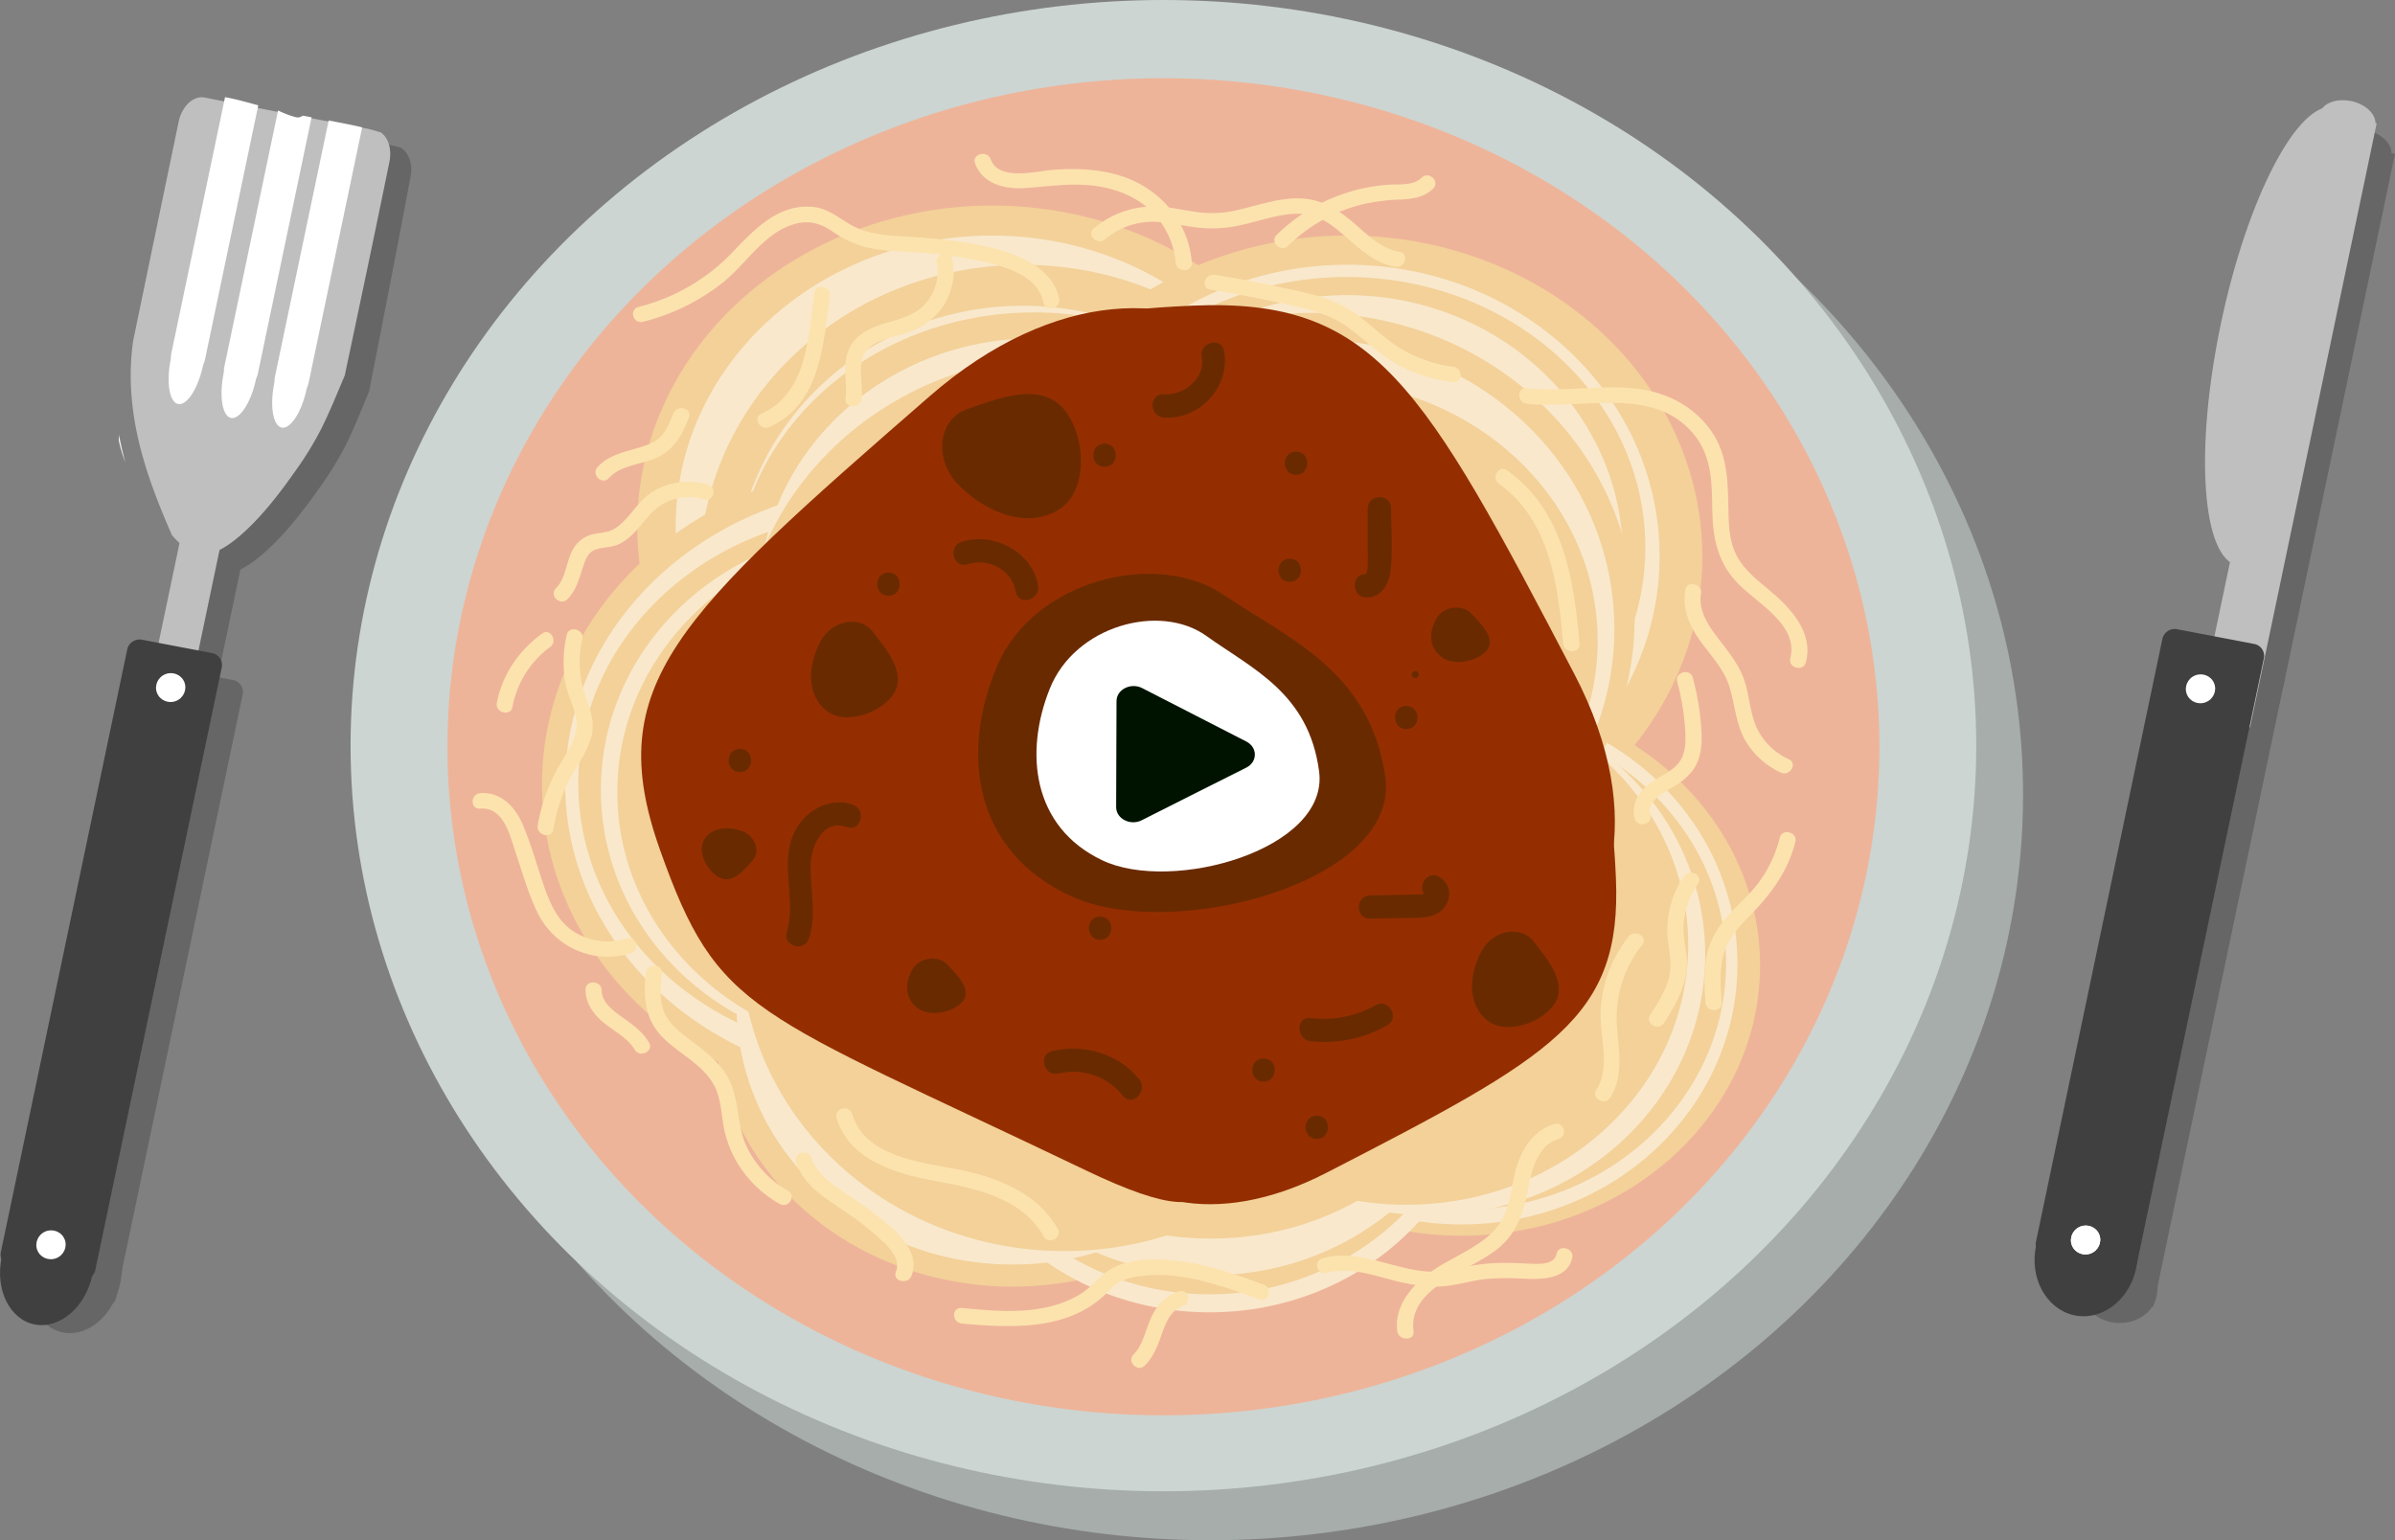 <svg id="Layer_1" data-name="Layer 1" xmlns="http://www.w3.org/2000/svg" width="1031.13" height="663.32" viewBox="0 0 1031.13 663.32"><rect x="0" y="0" width="1031.13" height="663.32" fill="#808080" stroke="none"/><defs><style>.cls-1{fill:#666;}.cls-2{fill:#bfbfbf;}.cls-3{fill:#a6adab;}.cls-4{fill:#ccd5d2;}.cls-5{fill:#eeb499;}.cls-6{fill:#f3d199;}.cls-7{fill:#f9e8cc;}.cls-8{fill:#942e00;}.cls-9{fill:#fce3ae;}.cls-10{fill:#6a2a00;}.cls-11{fill:#404040;}.cls-12{fill:#f0f4f2;}.cls-13{fill:#fff;}.cls-14{fill:#001300;}</style></defs><path class="cls-1" d="M27.41,573.9C16.58,572,10,559.18,12.64,545.27s18.1-46.92,28.93-45,13,38,10.29,51.9S38.24,575.8,27.41,573.9Z"/><path class="cls-1" d="M43.66,562.8l-30-5.73a5.22,5.22,0,0,1-4.27-6.13L63.83,291.22a5.45,5.45,0,0,1,6.41-4.09l30,5.74A5.22,5.22,0,0,1,104.5,299L50.07,558.72A5.44,5.44,0,0,1,43.66,562.8Z"/><path class="cls-1" d="M172.51,63.57c-1.91-.53-3.86-1-5.82-1.42L156.12,60.6C152.26,74,149,87.52,145.81,101c-6.55,27.73-12.87,55.66-23.62,82.41-5,12.35-11.19,24.19-17.45,36.05-4.62,8.74-10,18-18.74,24l.69.54,14.65,2.22c4.83-1.85,9.59-5.58,13.6-9.24,8.39-7.66,15.79-17.15,22.68-27a140,140,0,0,0,11.24-18.3c3.7-7.49,6.8-15.36,10.07-23.11,6-30.89,12.11-61.8,17.85-92.63C177.79,70.59,175.94,65.65,172.51,63.57Z"/><polygon class="cls-1" points="89.49 312.16 72.33 308.87 86.97 239 104.13 242.28 89.49 312.16"/><path class="cls-1" d="M909.12,569.42c-9-1.73-15-9.54-13.37-17.44s13.1-26.14,22.14-24.41,12.26,22.76,10.6,30.67S918.16,571.15,909.12,569.42Z"/><path class="cls-1" d="M1001.76,60.22l13.84,3.38L1029.45,67c1.21-4.49-4-9.65-11.66-11.52S1003,55.72,1001.76,60.22Z"/><polygon class="cls-1" points="927.07 562.79 894.78 556.62 951.41 286.32 983.7 292.5 927.07 562.79"/><polygon class="cls-1" points="983.03 295.83 950.74 289.66 998.84 60.08 1031.13 66.26 983.03 295.83"/><polygon class="cls-2" points="968.73 313.26 946.08 308.93 1000.6 48.74 1023.25 53.07 968.73 313.26"/><ellipse class="cls-3" cx="521.04" cy="342.2" rx="349.96" ry="321.12"/><ellipse class="cls-4" cx="500.89" cy="321.12" rx="349.96" ry="321.12"/><ellipse class="cls-5" cx="500.89" cy="321.61" rx="308.26" ry="287.92"/><ellipse class="cls-6" cx="427.18" cy="226.76" rx="152.83" ry="138.24"/><ellipse class="cls-7" cx="427" cy="226.77" rx="136.1" ry="125.33"/><ellipse class="cls-6" cx="440.55" cy="245.69" rx="139.23" ry="131.64"/><ellipse class="cls-7" cx="440.39" cy="251.01" rx="123.98" ry="119.34"/><ellipse class="cls-6" cx="580.09" cy="239.66" rx="152.83" ry="138.24"/><ellipse class="cls-7" cx="580.04" cy="239.52" rx="134.47" ry="125.52"/><ellipse class="cls-6" cx="579.78" cy="235.7" rx="128.59" ry="116.4"/><ellipse class="cls-6" cx="386.16" cy="337.92" rx="152.83" ry="138.24"/><ellipse class="cls-6" cx="435.95" cy="437.7" rx="128.59" ry="116.4"/><ellipse class="cls-6" cx="445.24" cy="250.95" rx="128.59" ry="116.4"/><ellipse class="cls-7" cx="386.53" cy="337.63" rx="143.21" ry="128.67"/><ellipse class="cls-6" cx="377.57" cy="337.49" rx="128.59" ry="116.4"/><ellipse class="cls-6" cx="500.59" cy="416.5" rx="128.59" ry="116.4"/><ellipse class="cls-7" cx="501.3" cy="415.8" rx="118.87" ry="112.14"/><ellipse class="cls-6" cx="629.18" cy="415.79" rx="128.59" ry="116.4"/><ellipse class="cls-7" cx="629.18" cy="415.19" rx="118.87" ry="112.14"/><ellipse class="cls-6" cx="629.09" cy="414.99" rx="114.03" ry="106.04"/><ellipse class="cls-7" cx="520.75" cy="453.03" rx="118.87" ry="112.14"/><ellipse class="cls-6" cx="520.72" cy="441.02" rx="117.44" ry="116.4"/><ellipse class="cls-7" cx="435.95" cy="432.45" rx="118.87" ry="112.14"/><ellipse class="cls-7" cx="377.57" cy="340.16" rx="118.87" ry="112.14"/><ellipse class="cls-7" cx="579.83" cy="239.24" rx="118.87" ry="112.14"/><ellipse class="cls-7" cx="445.69" cy="257.83" rx="118.87" ry="112.14"/><ellipse class="cls-7" cx="615.28" cy="411.2" rx="118.87" ry="112.14"/><ellipse class="cls-7" cx="520.75" cy="437.1" rx="118.87" ry="112.14"/><ellipse class="cls-6" cx="458.19" cy="407.16" rx="139.23" ry="131.64"/><ellipse class="cls-6" cx="564.53" cy="266.4" rx="139.23" ry="131.64"/><ellipse class="cls-6" cx="458.19" cy="284.99" rx="139.23" ry="131.64"/><ellipse class="cls-6" cx="605.46" cy="406.91" rx="121.37" ry="111.94"/><ellipse class="cls-6" cx="387.14" cy="341.13" rx="121.37" ry="111.94"/><ellipse class="cls-6" cx="521.29" cy="421.47" rx="121.37" ry="111.94"/><ellipse class="cls-7" cx="565.47" cy="270.9" rx="129.57" ry="124.63"/><ellipse class="cls-6" cx="566.47" cy="276.05" rx="121.37" ry="111.94"/><path class="cls-8" d="M323.69,259.84c109.91-112,111.68-124.88,190-128.22s99,34.16,164.07,158.56S609.92,486.37,549,362.36,213.77,371.8,323.69,259.84Z"/><path class="cls-8" d="M467.65,504.1C322.93,434.77,309.26,436.8,284.1,365.86s7.34-100.5,116.15-195.22,219,7,109.4,97.88S612.37,573.43,467.65,504.1Z"/><path class="cls-8" d="M595,230.88C682.92,316,693.07,317.36,695.7,378S668.85,454.7,571.1,505.07s-154.16-52.54-56.72-99.75S507,145.77,595,230.88Z"/><path class="cls-8" d="M529.43,483.7c-129.86-44.07-142.63-41.82-161.74-93.51s12.69-75.52,119-152.16,202.22-6.51,95.49,67.3S659.3,527.76,529.43,483.7Z"/><path class="cls-9" d="M220.61,304.49a41.54,41.54,0,0,1,16.25-25.87c3.5-2.56,0-8.33-3.51-5.73-10.11,7.38-17.15,17.81-19.44,29.84-.8,4.17,5.9,6,6.7,1.76Z"/><path class="cls-9" d="M645.32,208.32c22.24,15.83,25.55,44.56,27.72,68.94.37,4.23,7.33,4.26,7,0-2.41-27.17-6.58-57.18-31.16-74.67-3.59-2.56-7.06,3.2-3.51,5.73Z"/><path class="cls-9" d="M725.64,253.94c-1.42,7.91,1.53,15.23,6.13,21.73S742.22,288,744.6,295.78c2.28,7.44,2.68,15.29,6.38,22.31a34.15,34.15,0,0,0,15.61,14.59c4,1.9,7.52-3.83,3.51-5.73a27.88,27.88,0,0,1-13.58-13.13c-3.12-6.59-3.26-14.08-5.57-20.91-2.23-6.56-6.51-11.87-10.74-17.34-4.37-5.66-9.2-12.46-7.87-19.86.75-4.18-6-6-6.7-1.77Z"/><path class="cls-9" d="M710.55,350.84c-1.74-5.9,5.89-9.53,10.08-12.08,4.75-2.89,8.59-6.25,10.51-11.43s1.58-11.09,1.08-16.52a112,112,0,0,0-3.44-19c-1.11-4.13-7.81-2.38-6.7,1.77a102.27,102.27,0,0,1,3.38,19.7c.37,5.43.65,11.81-3.44,16.12-3.8,4-9.59,5.7-13.59,9.54-3.81,3.65-6.09,8.55-4.58,13.68,1.21,4.11,7.92,2.36,6.7-1.76Z"/><path class="cls-9" d="M475.78,103.05A31.81,31.81,0,0,1,493,95.67c6.36-.66,12.62.83,18.85,1.81a57.52,57.52,0,0,0,18.79.18c5.82-1,11.44-2.8,17.18-4.13s11.51-2.21,17.16-.66c4.82,1.31,8.82,4.35,12.51,7.48,6.94,5.9,13.63,12.8,23.16,14.52,4.37.78,6.24-5.62,1.85-6.41-7.85-1.41-13.38-7-19.06-11.91-6.21-5.38-12.82-10-21.39-10.94-9.8-1-19.29,2.54-28.65,4.71a48.15,48.15,0,0,1-15.64,1.29c-5.23-.5-10.35-1.73-15.57-2.34a40.28,40.28,0,0,0-31.27,9.08c-3.36,2.84,1.57,7.52,4.91,4.7Z"/><path class="cls-9" d="M278,419.07c-1,10.47-.42,20.1,7.63,28,7.35,7.24,18,11.88,22.41,21.55,2.28,5,2.51,10.57,3.4,15.86a47.31,47.31,0,0,0,4.46,13.55,49.6,49.6,0,0,0,19.78,20.45c3.85,2.19,7.35-3.55,3.51-5.74a42.88,42.88,0,0,1-17.95-19.42c-4.09-9-2.91-19.28-7.25-28.19-4.16-8.54-12.53-13.7-19.81-19.57-3.76-3-7.32-6.44-8.75-11.06-1.55-5-1-10.34-.48-15.45.41-4.25-6.55-4.22-6.95,0Z"/><path class="cls-9" d="M414.13,570c21.31,1.94,45.62,3.09,61.91-12.72,1.9-1.84,3.62-3.9,6-5.2a23.82,23.82,0,0,1,7.6-2.29,60.61,60.61,0,0,1,17.79-.09c12,1.58,23.47,5.79,34.7,9.91,4.18,1.53,6-4.89,1.85-6.4-11.27-4.14-22.7-8.23-34.7-9.91-10.27-1.44-23.86-2-32.64,4.27-4.18,3-7.15,7.1-11.6,9.82A47.08,47.08,0,0,1,450.61,563c-11.95,2.66-24.42,1.42-36.48.32-4.46-.4-4.43,6.24,0,6.64Z"/><path class="cls-9" d="M304.73,208.66a29.46,29.46,0,0,0-23.94,3.22c-6.44,4.16-9.59,11.41-15.86,15.62-3.42,2.29-7.45,1.71-11.21,3.05a13.2,13.2,0,0,0-6.88,5.8c-3.16,5.29-3,12.47-7.47,17-3.09,3.09,1.82,7.8,4.91,4.69,4.37-4.38,5.31-10.2,7.35-15.7.85-2.29,2-4.6,4.51-5.55,3.51-1.34,7.28-.87,10.74-2.64,6.17-3.15,9.53-9.24,14.25-13.89a22,22,0,0,1,21.75-5.18c4.29,1.26,6.12-5.14,1.85-6.4Z"/><path class="cls-9" d="M669.07,484.13c-9.38,2.94-14.36,11.48-16.62,20.17-1.42,5.45-2,11.09-3.79,16.45a26.58,26.58,0,0,1-8.79,12.35c-7.73,6.3-17.52,9.73-25.44,15.81-7.67,5.88-14.19,14.55-12.85,24.4.57,4.18,7.53,4.23,7,0-2.63-19.28,25.21-26,37-36.15,7.64-6.56,10.32-15.13,12.18-24.48,1.6-8.08,3.74-19.19,13.19-22.14,4.23-1.33,2.42-7.74-1.85-6.41Z"/><path class="cls-9" d="M513.13,113.17c-1.36-17.49-13.55-32.18-31-37.56-9.06-2.8-18.86-3.17-28.3-2.5-7.57.54-23.83,5.11-27.34-4.54-1.45-4-8.17-2.29-6.7,1.76C422.92,79,432.34,81.61,441.13,81c9.72-.65,19.13-2.19,28.92-1.12,9.26,1,18.35,4.23,25.07,10.56a35.15,35.15,0,0,1,11.06,22.71c.33,4.24,7.29,4.27,6.95,0Z"/><path class="cls-9" d="M350.67,125.83c-2.76,18.13-2.56,43.14-22.83,52.31-4,1.83-.51,7.56,3.51,5.74,22.3-10.1,23-36.19,26-56.28.64-4.18-6.06-6-6.7-1.77Z"/><path class="cls-9" d="M657.38,173.88c23.86,2.68,54.81-8.12,72.1,13.42,7.82,9.75,7.52,21.36,7.74,33,.23,12.06,2.61,22.74,11.67,31.62,8.52,8.35,25.53,17.65,21.9,31.58-1.09,4.15,5.62,5.92,6.7,1.77,3.36-12.87-6.41-23.32-15.8-31.15-5.06-4.23-10.48-8.45-13.69-14.22s-3.65-12.2-3.81-18.48c-.31-12.51.11-25-7.5-35.88-7.24-10.31-18.54-16.37-31.3-18.05-16-2.11-32,1.51-48-.29-4.44-.5-4.4,6.15,0,6.64Z"/><path class="cls-9" d="M269.69,404.17a27.09,27.09,0,0,1-22.51-2.87c-7.35-4.64-10.58-12.77-13.23-20.42-3-8.77-5.44-17.92-9.21-26.43-3.09-7-9.27-13.56-17.93-12.85-4.42.36-4.46,7,0,6.64,10.39-.85,13,12.58,15.44,19.67,2.89,8.53,5.31,17.44,9.4,25.54a33.58,33.58,0,0,0,39.89,17.12c4.24-1.32,2.42-7.73-1.85-6.4Z"/><path class="cls-9" d="M360.16,481.45c5.21,17.88,25.1,24,42.11,27.07,17.8,3.23,37.78,7.35,47.12,24,2.12,3.76,8.12.41,6-3.35C446.9,514,429.56,507,412.77,503.7c-16.44-3.19-40.5-5.46-45.91-24-1.2-4.11-7.91-2.37-6.7,1.76Z"/><path class="cls-9" d="M371,171.77c.76-6.72-2.62-16.15,2.8-21.6,4.49-4.52,12.3-5.13,18.11-7.29,13.19-4.92,20.84-18,18.12-31.33-.85-4.19-7.55-2.42-6.7,1.76a20.48,20.48,0,0,1-5.43,18c-4.76,5-11.35,6.19-17.77,8.23-5.91,1.87-11.67,4.68-14.4,10.33-3.35,6.93-.85,14.61-1.68,21.9-.48,4.24,6.48,4.21,7,0Z"/><path class="cls-9" d="M244,273.42a51.66,51.66,0,0,0-.48,21.12c1.29,6.89,6.17,13.75,4.39,20.86-1.69,6.72-6.5,12.46-9.51,18.66a78.74,78.74,0,0,0-6.88,21.44c-.7,4.18,6,6,6.7,1.77a73.13,73.13,0,0,1,7-21.48c3.17-6.15,7.66-11.88,9.39-18.63,1.81-7.07-1.07-12.59-3.12-19.22a43.8,43.8,0,0,1-.79-22.75c.94-4.17-5.75-5.95-6.7-1.77Z"/><path class="cls-9" d="M701.12,403.43a56.13,56.13,0,0,0-12,31.83c-.54,11.07,4.52,24-1.87,34.12-2.31,3.67,3.7,7,6,3.35,6.43-10.22,3.2-21.89,2.79-33.05a50.11,50.11,0,0,1,11.06-32.9c2.68-3.42-3.35-6.73-6-3.35Z"/><path class="cls-9" d="M521.18,124.74q15.3,2.54,30.44,5.82c9.71,2.12,19.53,4.12,27.76,9.75,7.22,5,13.19,11.38,20.79,15.87a65.28,65.28,0,0,0,25.38,8.38c4.42.55,4.38-6.1,0-6.64a57.1,57.1,0,0,1-25.28-9.65c-7-4.85-12.83-11.16-20.25-15.52-8-4.72-17.47-6.61-26.55-8.59q-15.13-3.31-30.44-5.82c-4.37-.72-6.25,5.67-1.85,6.4Z"/><path class="cls-9" d="M741.25,431.78c-.46-6.71-1-13.65.67-20.25s6-11.65,10.78-16.51c9.48-9.56,17-19.48,20.26-32.5,1-4.15-5.66-5.92-6.7-1.76a54.7,54.7,0,0,1-8.41,18.41c-3.94,5.56-9.23,10-13.78,15.06-4.37,4.88-7.72,10.29-9.11,16.64-1.51,6.89-1.14,13.94-.66,20.91.29,4.25,7.24,4.28,7,0Z"/><path class="cls-9" d="M571.39,548.18c9-2.37,18,.41,26.63,2.74,9.2,2.46,18.06,4.14,27.59,2.49,5.13-.88,10.14-2.29,15.35-2.71a126.05,126.05,0,0,1,15.55,0c7.79.35,18.36.09,20.38-9,.92-4.17-5.78-6-6.7-1.77s-5.79,4.43-9.43,4.36c-4.67-.1-9.31-.47-14-.41a79.93,79.93,0,0,0-13.73,1.33c-4.83.91-9.6,2.29-14.55,2.45-16.77.52-32-10.28-49-5.8-4.3,1.14-2.47,7.54,1.85,6.4Z"/><path class="cls-9" d="M456,128.66c-2.22-11.38-13.81-17.51-24.44-20.69-14.27-4.27-29.2-5.32-44-6.25-7.17-.44-14.67-1.23-21-4.75-5.9-3.29-10.25-7.49-17.43-7.94-14.45-.9-24.66,10.14-33.51,19.35A84.2,84.2,0,0,1,275,132.16c-4.32,1.09-2.49,7.5,1.85,6.41a90.55,90.55,0,0,0,34.49-17c9.94-7.93,17.39-21,30.25-24.94,6.89-2.12,12-.31,17.64,3.6a42.22,42.22,0,0,0,17.52,7c6.45,1.07,13,1.2,19.52,1.62a170.31,170.31,0,0,1,22.18,2.86c11.33,2.24,28.32,5.8,30.83,18.72.82,4.19,7.52,2.42,6.71-1.77Z"/><path class="cls-9" d="M262.16,205.88c4.89-5.47,13.32-5.74,19.87-8.45,8.12-3.37,11.65-10.07,14.57-17.63,1.55-4-5.16-5.75-6.7-1.77-1.41,3.64-2.87,7.57-5.82,10.36-2.49,2.36-5.86,3.48-9.14,4.44-6.37,1.86-13.17,3.29-17.69,8.36-2.89,3.23,2,7.95,4.91,4.69Z"/><path class="cls-9" d="M725,377.34a41.08,41.08,0,0,0-6.72,29.19c.83,5.59,1.65,10.52-.13,16-1.7,5.25-4.76,10-7.73,14.68-2.33,3.66,3.68,7,6,3.35,5.66-8.9,11-18.33,9.64-29.1-.68-5.27-1.79-10.31-1-15.65a35.67,35.67,0,0,1,6-15.16c2.43-3.6-3.59-6.94-6-3.35Z"/><path class="cls-9" d="M392.41,549.5c4.62-11.7-9.47-21.93-17.68-28.18-4.73-3.6-9.79-6.74-14.65-10.18-4.6-3.26-9-7.09-10.68-12.48-1.29-4.08-8-2.34-6.7,1.77,3.09,9.85,12.22,15.34,20.56,20.93a137.11,137.11,0,0,1,15.37,11.95c4,3.62,9.34,8.7,7.08,14.43-1.59,4,5.13,5.73,6.7,1.76Z"/><path class="cls-9" d="M507.33,556.24c-5.67,1.77-9.34,6-11.7,11.14-2.46,5.34-3.34,11.64-7.62,16-3,3.12,1.86,7.83,4.91,4.69,3.76-3.86,5.55-8.61,7.27-13.53,1.61-4.58,3.69-10.29,9-12,4.23-1.31,2.42-7.73-1.85-6.4Z"/><path class="cls-9" d="M554.56,105.87a69.42,69.42,0,0,1,30.9-17.58,80.79,80.79,0,0,1,17.32-2.35c5.21-.22,10.45-.94,14.23-4.7,3.1-3.08-1.81-7.79-4.92-4.7-3.67,3.66-10.22,2.65-15.05,3.06a77.4,77.4,0,0,0-17.66,3.55,76.39,76.39,0,0,0-29.74,18c-3.11,3.07,1.8,7.77,4.92,4.69Z"/><path class="cls-10" d="M429.33,286.73c15.72-37,68.5-50,97.14-30.76s63.56,33.24,69.95,78.7-91.48,71-134.71,51.53S413.6,323.71,429.33,286.73Z"/><path class="cls-10" d="M319.6,357.94c5.36,2,8,8.6,4.5,12.57s-8,9.6-13.34,7.84-11.1-11.09-7.55-16.82S314.23,356,319.6,357.94Z"/><path class="cls-10" d="M412.43,208.58c-10.27-10.54-8.82-27.94,4-32.4s29.92-11.34,40.32-1.33S469.89,211.78,455,220,422.7,219.12,412.43,208.58Z"/><path class="cls-9" d="M252.08,426.19c0,5.69,3.17,10.35,7.52,14,4.56,3.88,10.58,6.61,13.65,11.85,2.19,3.72,8.38.71,6.19-3-2.7-4.6-6.89-7.68-11.26-10.76-4.07-2.86-9.13-6.5-9.15-11.82,0-4.26-7-4.57-6.95-.28Z"/><path class="cls-10" d="M609.32,292a1.5,1.5,0,0,0,0-3,1.5,1.5,0,0,0,0,3Z"/><path class="cls-10" d="M588.83,218.9l0,17.15c0,2.52.14,5.1,0,7.62a8.57,8.57,0,0,1-.39,2.62,2.61,2.61,0,0,1-.37,1q-.4.8,0,0c-6.43-.33-6.42,9.68,0,10s9.92-5.61,10.61-11.37c1-8.81.22-18.16.24-27,0-6.44-10-6.45-10,0Z"/><path class="cls-10" d="M564.17,448.41a54.52,54.52,0,0,0,33.09-6.86c5.6-3.17.57-11.82-5-8.64a45.49,45.49,0,0,1-28,5.5c-6.39-.72-6.33,9.29,0,10Z"/><path class="cls-10" d="M614.66,386.27c-.17-1.54-.85-1.93-2.06-1.18q-1.38.14-2.76.15c-2,.08-4,.08-6,.12l-14,.27c-6.42.13-6.44,10.13,0,10l16-.31c4.14-.09,8.7.21,12.51-1.67,6.44-3.16,7.87-12.11,1.35-16-5.54-3.31-10.57,5.33-5.05,8.64Z"/><path class="cls-10" d="M348.34,404.05c3.26-10.5.46-20.86.69-31.54.18-8.24,5.28-20,15.56-16.29,6.06,2.19,8.68-7.47,2.66-9.64-10.61-3.84-21.79,3.27-25.84,13.14-5.55,13.54,1.52,28-2.71,41.67-1.91,6.16,7.74,8.8,9.64,2.66Z"/><path class="cls-10" d="M416.61,243c8.9-2.9,19.07,2.41,20.71,11.85,1.1,6.33,10.74,3.64,9.64-2.66-2.53-14.6-19.34-23.28-33-18.84-6.09,2-3.48,11.65,2.66,9.65Z"/><path class="cls-10" d="M501,179.81c15.52,1.16,28.89-13.42,26-28.71-1.2-6.32-10.84-3.64-9.64,2.66,1.77,9.29-7.81,16.69-16.33,16.05-6.42-.47-6.39,9.53,0,10Z"/><path class="cls-10" d="M455.68,462.32a27.24,27.24,0,0,1,27.76,9.61c4,5,11.06-2.09,7.07-7.07-8.88-11.1-23.86-15.44-37.49-12.18-6.25,1.5-3.61,11.15,2.66,9.64Z"/><path class="cls-10" d="M544,465.83c6.43,0,6.44-10,0-10s-6.45,10,0,10Z"/><path class="cls-10" d="M473.63,404.73c6.43,0,6.44-10,0-10s-6.45,10,0,10Z"/><path class="cls-10" d="M318.55,332.52c6.44,0,6.45-10,0-10s-6.44,10,0,10Z"/><path class="cls-10" d="M555.27,250.59c6.43,0,6.44-10,0-10s-6.45,10,0,10Z"/><path class="cls-10" d="M605.44,314c6.43,0,6.45-10,0-10s-6.44,10,0,10Z"/><path class="cls-10" d="M382.52,256.6c6.43,0,6.44-10,0-10s-6.45,10,0,10Z"/><path class="cls-10" d="M475.56,201.05c6.44,0,6.45-10,0-10s-6.44,10,0,10Z"/><path class="cls-10" d="M558,204.5c6.43,0,6.44-10,0-10s-6.45,10,0,10Z"/><path class="cls-10" d="M566.92,490.46c6.43,0,6.44-10,0-10s-6.45,10,0,10Z"/><path class="cls-11" d="M15,570.41c-10.8-2.07-17.2-15-14.29-28.85S19.58,494.92,30.38,497s12.33,38.18,9.42,52S25.79,572.47,15,570.41Z"/><polygon class="cls-2" points="82.48 294.33 65.31 291.05 79.95 221.18 97.12 224.46 82.48 294.33"/><path class="cls-2" d="M164,57.08c-1.77-.58-3.58-1.1-5.41-1.58q-14.33-2.62-28.69-5.37a3.2,3.2,0,0,1-2.44.4,31.65,31.65,0,0,1-5.45-1.9Q105,45.36,88.07,42c-4.76-.93-9.76,3.73-11.15,10.41Q67.1,99.59,57.31,146.86c-4.39,31,5.94,59,16.77,83.7a49.09,49.09,0,0,0,4.64,4.6l13.65,2.62c4.57-1.72,9.14-5.32,13-8.87,8.07-7.44,15.25-16.73,22-26.36a140.87,140.87,0,0,0,11-18c3.68-7.38,6.79-15.17,10.06-22.83,6.5-30.71,13-61.45,19.25-92.12C168.75,64.23,167.16,59.25,164,57.08Z"/><path class="cls-12" d="M51.23,187.27c0,.77-.1,1.54-.14,2.3a68,68,0,0,0,2.84,9.54C52.89,195.22,52,191.28,51.23,187.27Z"/><path class="cls-11" d="M34.63,551.19l-30-5.74a5.22,5.22,0,0,1-4.28-6.12L54.8,279.6a5.44,5.44,0,0,1,6.41-4.08l30,5.73a5.23,5.23,0,0,1,4.28,6.13L41,547.1A5.45,5.45,0,0,1,34.63,551.19Z"/><ellipse class="cls-13" cx="73.49" cy="296.11" rx="6.33" ry="6.21" transform="translate(-102.85 47.14) rotate(-21.37)"/><ellipse class="cls-13" cx="21.96" cy="536.08" rx="6.33" ry="6.21" transform="translate(-193.84 44.86) rotate(-21.37)"/><path class="cls-13" d="M76.71,174c-3.84-.73-5.24-9.51-3.13-19.61s10.49-34.58,14.33-33.85,1.7,26.41-.41,36.51S80.55,174.74,76.71,174Z"/><path class="cls-13" d="M73.72,152.38A5.23,5.23,0,0,0,78,158.51l3.78.72a5.44,5.44,0,0,0,6.41-4.08l23-109.78c-4.72-1.31-9.48-2.63-14.3-3.54Z"/><path class="cls-13" d="M99.49,180c-3.84-.74-5.24-9.52-3.13-19.62s10.49-34.58,14.33-33.85,1.7,26.41-.41,36.51S103.33,180.72,99.49,180Z"/><path class="cls-13" d="M127.46,50.53a37.08,37.08,0,0,1-7.13-2.66,2.88,2.88,0,0,1-.38-.22l-.24-.06L96.5,158.36a5.23,5.23,0,0,0,4.28,6.13l3.78.72a5.44,5.44,0,0,0,6.41-4.08L134.15,50.51l-3.81-.71A3.18,3.18,0,0,1,127.46,50.53Z"/><path class="cls-13" d="M121.3,184.16c-3.84-.74-5.24-9.52-3.13-19.62S128.66,130,132.5,130.69s1.7,26.41-.41,36.51S125.14,184.89,121.3,184.16Z"/><path class="cls-13" d="M141.5,51.89,118.31,162.53a5.23,5.23,0,0,0,4.28,6.13l3.78.72a5.44,5.44,0,0,0,6.41-4.08L155.93,54.84c-4.68-1.11-9.43-2-14.07-2.89Z"/><path class="cls-11" d="M913.82,547.24l-33-6.31a5.21,5.21,0,0,1-4.27-6.12L931,275.08a5.44,5.44,0,0,1,6.41-4.08l33,6.31a5.22,5.22,0,0,1,4.28,6.12L920.23,543.16A5.44,5.44,0,0,1,913.82,547.24Z"/><path class="cls-11" d="M894.63,566.71c-12.11-1.54-20.35-14.13-18.4-28.14s16.58-47.54,28.69-46,17.1,37.56,15.15,51.56S906.74,568.24,894.63,566.71Z"/><ellipse class="cls-13" cx="897.92" cy="534.01" rx="6.33" ry="6.21" transform="translate(-132.85 363.92) rotate(-21.37)"/><ellipse class="cls-13" cx="897.92" cy="534.01" rx="6.33" ry="6.21" transform="translate(-132.85 363.92) rotate(-21.37)"/><ellipse class="cls-13" cx="947.4" cy="296.64" rx="6.33" ry="6.21" transform="translate(-42.96 365.62) rotate(-21.37)"/><path class="cls-2" d="M963.58,243.64l20.69-98.71L1005,46.12c-15.55-3-37.42,38.83-48.85,93.38S948,240.66,963.58,243.64Z"/><path class="cls-2" d="M998.7,48.82l11.91,2.91,11.93,2.92c1.2-4.49-3.16-9.44-9.74-11S999.91,44.32,998.7,48.82Z"/><path class="cls-10" d="M353.49,275.81c4.81-8.63,16.68-11.05,22.37-3.64s13.89,17,9.45,25.66-21.74,15.54-30.38,7.52S348.67,284.45,353.49,275.81Z"/><path class="cls-10" d="M638.06,409.24c4.82-8.63,16.69-11.05,22.38-3.65s13.89,17.05,9.45,25.66-21.74,15.55-30.38,7.53S633.25,417.88,638.06,409.24Z"/><path class="cls-10" d="M618.69,265.94c3-4.81,11-5.89,15-1.53s9.78,10.08,7,14.88-14.26,8.33-20.28,3.53S615.66,270.74,618.69,265.94Z"/><path class="cls-10" d="M393.08,417.09c3-4.8,11-5.89,15-1.52s9.78,10.07,7,14.88-14.25,8.33-20.27,3.53S390.05,421.9,393.08,417.09Z"/><path class="cls-13" d="M451.93,296.68c10.92-27.42,47.56-37.07,67.44-22.82s44.12,24.66,48.55,58.36-63.5,52.64-93.51,38.21S441,324.09,451.93,296.68Z"/><path class="cls-14" d="M491.54,353.26c-4.91,2.48-11-.66-11-5.65l.08-22.84.08-22.84c0-5,6.17-8.1,11.07-5.58l22.41,11.5,22.41,11.5c4.9,2.51,4.88,8.76,0,11.23L514,341.92Z"/></svg>